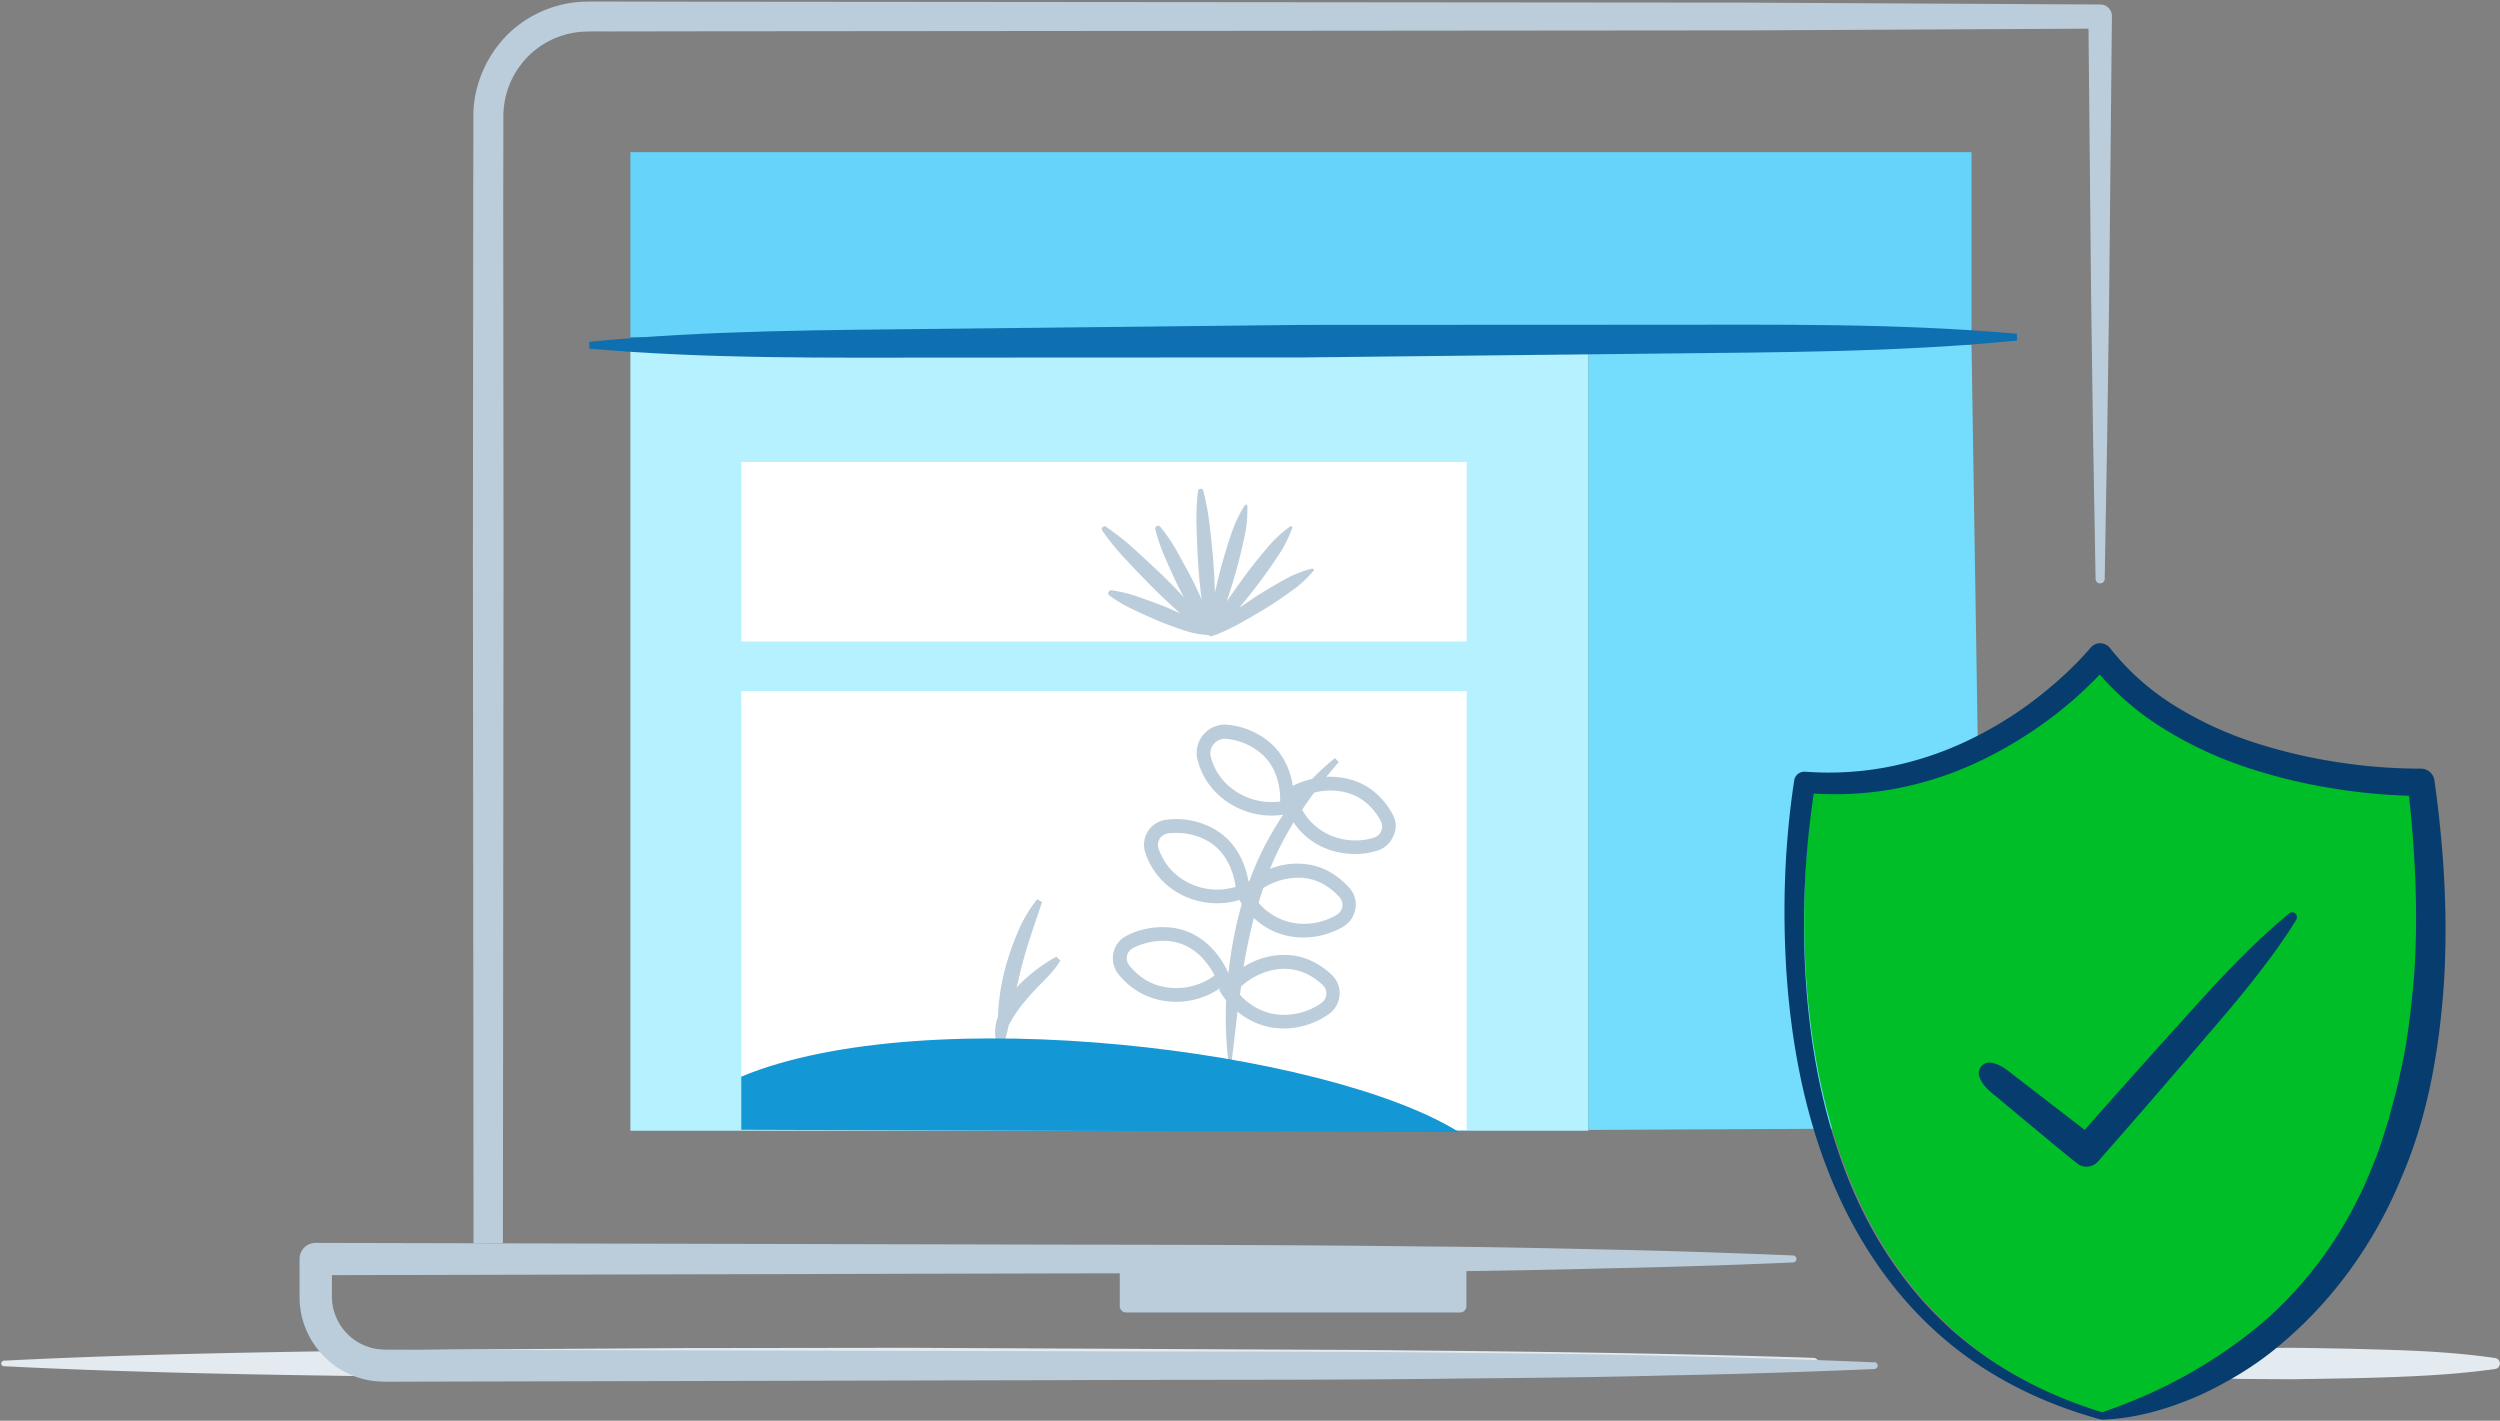 <svg width="183" height="104" viewBox="0 0 183 104" xmlns="http://www.w3.org/2000/svg"><rect x="0" y="0" width="183" height="104" fill="#808080" stroke="none"/><title>security &amp; backups image</title><g fill="none"><path d="M.304 99.6c11.032-.556 22.064-.67 33.107-.817l16.553-.102 16.554-.023 33.107.159c11.031.102 22.063.215 33.106.578.226 0 .406.182.406.409 0 .227-.18.408-.406.408-11.031.363-22.063.476-33.106.578l-33.107.16-16.554-.024-16.564-.102c-11.032-.147-22.064-.26-33.107-.816a.203.203 0 0 1-.203-.204c0-.114.102-.204.214-.204zm152.463 0c2.49-.533 4.98-.726 7.47-.817l3.73-.102 3.73-.023c2.49.023 4.981.08 7.471.159 2.49.08 4.981.227 7.471.59a.405.405 0 0 1 .35.453.408.408 0 0 1-.35.352c-2.49.352-4.98.499-7.47.59-2.49.09-4.981.124-7.472.159l-3.73-.023-3.73-.102c-2.49-.091-4.98-.284-7.47-.817a.209.209 0 0 1-.158-.25c.011-.09.068-.147.158-.17z" fill="#E3EAF0"/><path fill="#B6F1FF" d="M46.144 82.769V24.962h70.124V82.77H49.942"/><path fill="#65D3FA" d="M46.144 24.667v-13.53h98.171v13.53H51.452"/><path fill="#74DCFC" d="M144.315 25.246l.902 57.319-28.949.147V25.246h28.047"/><path fill="#FFF" d="M102.487 82.712h-48.23v-32.13h53.109v32.13m0-35.759H54.258V33.82h53.108v13.133"/><path d="M96.052 41.623a7.734 7.734 0 0 0-2.084.839 39.98 39.98 0 0 0-1.905 1.123c-.45.295-.901.6-1.352.907a63.5 63.5 0 0 0 1.307-1.633 35.44 35.44 0 0 0 1.42-1.996 9.504 9.504 0 0 0 1.15-2.2c.022-.057-.012-.114-.068-.137-.034-.01-.068-.01-.09.012a9.52 9.52 0 0 0-1.792 1.712 35.364 35.364 0 0 0-1.521 1.917 69.46 69.46 0 0 0-1.319 1.86 66.45 66.45 0 0 0 .665-2.155 40.4 40.4 0 0 0 .586-2.37 9.522 9.522 0 0 0 .26-2.461.096.096 0 0 0-.046-.08.106.106 0 0 0-.146.023 9.66 9.66 0 0 0-1.037 2.246 39.98 39.98 0 0 0-.71 2.336c-.157.601-.293 1.202-.44 1.792a48.917 48.917 0 0 0-.112-2.223c-.068-.873-.169-1.747-.26-2.609a20.235 20.235 0 0 0-.472-2.597.206.206 0 0 0-.248-.147c-.08.023-.147.09-.147.181a17.222 17.222 0 0 0-.101 2.643c.022.873.056 1.746.113 2.62.056.873.146 1.746.247 2.608v.034a29.443 29.443 0 0 0-.755-1.599c-.338-.646-.687-1.27-1.036-1.905a12.372 12.372 0 0 0-1.229-1.803.2.2 0 0 0-.293-.023c-.056.045-.09.136-.067.204.18.714.417 1.406.71 2.075.293.658.586 1.327.901 1.974.158.317.316.624.485.93-.507-.533-1.014-1.066-1.544-1.577a100.06 100.06 0 0 0-2.006-1.87 19.574 19.574 0 0 0-2.152-1.713c-.09-.069-.225-.035-.282.056a.207.207 0 0 0 0 .227 19.69 19.69 0 0 0 1.747 2.132c.62.67 1.262 1.327 1.904 1.985.643.646 1.319 1.27 1.995 1.883l.067.056c-.405-.181-.81-.363-1.217-.533a52.48 52.48 0 0 0-1.87-.68 9.6 9.6 0 0 0-1.95-.477.221.221 0 0 0-.236.182.206.206 0 0 0 .079.193c.54.397 1.115.737 1.724 1.02.597.284 1.194.556 1.803.817.608.26 1.228.476 1.859.692.608.215 1.24.34 1.882.374.011.023.034.034.056.045.056.046.124.046.192.035a13.64 13.64 0 0 0 2.028-.93 64.694 64.694 0 0 0 1.916-1.112c.63-.386 1.24-.805 1.836-1.236a8.15 8.15 0 0 0 1.657-1.52c.022-.023.022-.057.022-.09-.022-.035-.067-.057-.124-.057z" fill="#BBCDDA"/><path d="M147.64 24.928c-8.7.862-17.41.85-26.12.953l-26.121.283-26.132.012c-8.71 0-17.42.113-26.131-.658v-.499c8.699-.862 17.41-.85 26.12-.953l26.12-.283 26.132-.012c8.71 0 17.421-.113 26.132.658v.5z" fill="#0E6FB1"/><path d="M77.324 70.033a11.696 11.696 0 0 0-2.907 2.245l.27-1.122c.406-1.736 1.026-3.414 1.59-5.127l-.35-.204a9.572 9.572 0 0 0-1.42 2.404 19.305 19.305 0 0 0-.924 2.643 16.414 16.414 0 0 0-.484 2.756c-.023.26-.045.522-.045.782-.237.636-.305 1.361-.068 2.008h.203l.056-.125c.011.045.011.08.023.125h.202c.147-.454.27-.907.372-1.372.057-.102.113-.216.17-.318a9.682 9.682 0 0 1 1.047-1.474c.395-.477.823-.93 1.285-1.395.462-.465.913-.942 1.273-1.543l-.293-.283zm24.622-10.412c-.462-.862-1.341-1.984-2.84-2.483a5.531 5.531 0 0 0-2.017-.273c.293-.362.597-.725.913-1.077l-.282-.295a17.58 17.58 0 0 0-1.668 1.52 6.235 6.235 0 0 0-1.42.51c-.157-1.02-.608-2.313-1.802-3.277a5.614 5.614 0 0 0-2.941-1.191 2.06 2.06 0 0 0-2.277 1.837 1.89 1.89 0 0 0 .068.794 5.188 5.188 0 0 0 1.78 2.733 5.777 5.777 0 0 0 3.618 1.282c.293 0 .574-.023.856-.068a22.6 22.6 0 0 0-2.468 4.82l-.079.068c-.169-1.01-.72-2.801-2.479-3.822a5.7 5.7 0 0 0-3.55-.692 1.845 1.845 0 0 0-1.6 2.053c.012.136.046.272.09.397a5.326 5.326 0 0 0 2.345 2.88 5.75 5.75 0 0 0 4.53.545c.045.068.1.17.18.272a30.095 30.095 0 0 0-.98 5.092c-.248-.578-1.353-2.846-3.877-3.3a5.81 5.81 0 0 0-3.572.544 1.85 1.85 0 0 0-.823 2.473c.057.124.136.238.214.34a5.265 5.265 0 0 0 3.167 1.928c.35.068.71.102 1.06.102 1.171 0 2.31-.363 3.267-1.032l-.124.159.18.295c.102.158.214.317.338.465a27.2 27.2 0 0 0 .18 4.593h.204c.169-1.259.304-2.518.45-3.765a5.202 5.202 0 0 0 3.358 1.236h.012a5.736 5.736 0 0 0 3.301-1.044c.462-.317.755-.839.8-1.406a1.82 1.82 0 0 0-.586-1.486c-.71-.669-1.882-1.451-3.46-1.451h-.01a5.637 5.637 0 0 0-2.975.884c.203-1.213.45-2.404.755-3.584a5.144 5.144 0 0 0 3.144 1.407c.157.011.315.022.473.022a5.853 5.853 0 0 0 2.907-.782c.485-.284.823-.771.913-1.338a1.824 1.824 0 0 0-.462-1.532c-.654-.725-1.758-1.61-3.336-1.735a5.347 5.347 0 0 0-2.456.363 22.746 22.746 0 0 1 1.499-3.017c.067-.124.146-.25.225-.385a5.19 5.19 0 0 0 2.66 2.019 5.86 5.86 0 0 0 1.825.294c.552 0 1.104-.079 1.622-.238a1.86 1.86 0 0 0 1.195-1.077c.26-.5.225-1.089-.045-1.577zM86.71 64.464c-.89-.522-1.533-1.304-1.904-2.348a.85.85 0 0 1 .687-1.111c.203-.023.406-.034.62-.034a4.564 4.564 0 0 1 2.31.601c1.543.896 1.927 2.609 2.028 3.346a4.662 4.662 0 0 1-3.741-.454zm-1.476 7.78c-1.014-.181-1.87-.714-2.57-1.576a.822.822 0 0 1 .124-1.168c.046-.034.102-.068.147-.102a5.005 5.005 0 0 1 2.175-.533c.259 0 .518.022.777.068 1.747.317 2.682 1.803 3.02 2.472a4.724 4.724 0 0 1-3.673.84zm8.8-1.327c1.262 0 2.209.647 2.784 1.18a.847.847 0 0 1-.102 1.327c-.8.567-1.758.862-2.738.862h-.011c-1.567 0-2.637-.85-3.2-1.463.022-.204.056-.409.078-.613.62-.555 1.713-1.281 3.19-1.293zm1.33-6.657c1.25.102 2.152.817 2.682 1.406a.857.857 0 0 1 .214.692.853.853 0 0 1-.417.613 4.74 4.74 0 0 1-2.794.635 4.353 4.353 0 0 1-2.919-1.52l.023-.08c.101-.328.202-.669.315-.997a4.814 4.814 0 0 1 2.896-.749zm-1.656-5.591a4.774 4.774 0 0 1-3.629-1.021 4.297 4.297 0 0 1-1.442-2.212 1.067 1.067 0 0 1 .732-1.315c.09-.023.192-.046.282-.046.045 0 .079 0 .124.012a4.56 4.56 0 0 1 2.423.975c1.408 1.1 1.532 2.858 1.51 3.607zm7.403 2.155a.865.865 0 0 1-.552.499 4.657 4.657 0 0 1-2.862-.057 4.27 4.27 0 0 1-2.378-1.996c.282-.42.575-.84.879-1.248a4.622 4.622 0 0 1 2.603.068c1.194.397 1.893 1.316 2.276 2.008a.863.863 0 0 1 .034.726z" fill="#BBCDDA"/><path d="M153.736 48.847s-7.663 9.55-20.903 8.415c0 0-7.077 38.187 21.76 46.386 0 0 28.114-3.924 22.491-46.386 0 0-15.911 1.237-23.348-8.415z" fill="#00BE28"/><path d="M178.2 57.126a.998.998 0 0 0-.992-.862h-.011c-2.119 0-4.226-.17-6.31-.51a38.177 38.177 0 0 1-6.164-1.497 26.328 26.328 0 0 1-5.68-2.688 18.244 18.244 0 0 1-4.597-4.14.648.648 0 0 0-.124-.124.907.907 0 0 0-1.285.102l-.011.011c-1.228 1.44-2.75 2.801-4.316 3.98a28.035 28.035 0 0 1-5.082 3.006 24.382 24.382 0 0 1-5.6 1.77 23.046 23.046 0 0 1-5.86.317h-.045a.752.752 0 0 0-.789.647c-.721 4.752-.868 9.504-.552 14.256.338 4.74 1.194 9.47 2.885 13.938 1.69 4.469 4.26 8.63 7.752 11.875 3.482 3.277 7.832 5.477 12.373 6.702a.247.247 0 0 0 .09.012h.012c2.467-.091 4.856-.794 7.11-1.781 2.231-1.032 4.372-2.336 6.231-3.98 3.775-3.233 6.705-7.43 8.576-12.023 1.972-4.57 2.772-9.515 3.099-14.392.281-4.922-.034-9.81-.71-14.619zm-1.5 14.45c-.213 2.347-.461 4.683-1.002 6.963-.214 1.157-.563 2.268-.845 3.402-.36 1.1-.676 2.234-1.138 3.3-1.68 4.333-4.35 8.257-7.798 11.32-3.482 3.016-7.572 5.307-12.035 6.815-4.417-1.338-8.564-3.595-11.854-6.816-3.313-3.22-5.725-7.304-7.257-11.659-1.555-4.366-2.344-8.982-2.614-13.62a64.623 64.623 0 0 1 .608-13.19c1.86.113 3.719.022 5.556-.284a24.927 24.927 0 0 0 6.017-1.826 30.085 30.085 0 0 0 5.42-3.153 29.301 29.301 0 0 0 3.944-3.448 20.58 20.58 0 0 0 4.35 3.754 28.501 28.501 0 0 0 6.062 2.926 39.707 39.707 0 0 0 6.468 1.622c1.905.318 3.82.51 5.758.567.474 4.435.688 8.903.36 13.326z" fill="#073C6E"/><path fill="#00BE28" d="M145.307 78.323l7.426 5.943 15.1-17.182"/><path d="M168.058 66.914a.337.337 0 0 0-.473-.057c-1.499 1.214-2.874 2.552-4.203 3.913-1.33 1.36-2.603 2.79-3.877 4.208a748.74 748.74 0 0 0-6.907 7.734c-.97-.76-1.95-1.497-2.919-2.257l-1.882-1.451c-.653-.454-1.172-1.078-2.073-1.214a.733.733 0 0 0-.383.046.78.78 0 0 0-.44 1.009c.327.862 1.048 1.225 1.634 1.77l1.826 1.519c1.228 1.01 2.434 2.041 3.673 3.017l.012.011a1.117 1.117 0 0 0 1.532-.147 774.054 774.054 0 0 0 7.494-8.642c1.24-1.452 2.49-2.881 3.673-4.378 1.183-1.497 2.333-3.028 3.347-4.673a.381.381 0 0 0-.034-.408z" fill="#073C6E"/><path d="M137.227 99.724a659.15 659.15 0 0 0-14.964-.465c-4.992-.136-9.973-.181-14.965-.227-9.972-.136-19.945-.079-29.929-.124L47.44 98.84l-14.964-.034-3.741-.012c-.688.012-1.07-.011-1.555-.136a3.842 3.842 0 0 1-1.285-.612 3.958 3.958 0 0 1-1.521-2.36 5.132 5.132 0 0 1-.08-.714V93.34l52.906-.125 4.767-.01v2.403c0 .261.214.465.462.465h24.452c.26 0 .462-.215.462-.465v-2.563a784.38 784.38 0 0 0 10.401-.204 598.27 598.27 0 0 0 13.522-.43.254.254 0 0 0 .237-.273.265.265 0 0 0-.237-.238c-4.507-.182-9.014-.34-13.522-.431-4.507-.102-9.015-.204-13.522-.227-9.015-.113-18.03-.125-27.044-.136L23.1 90.98c-.642 0-1.172.522-1.172 1.168v2.836c0 .385.046.77.113 1.156a6.238 6.238 0 0 0 4.519 4.798c.721.204 1.6.215 2.152.204l3.741-.011 14.965-.034 29.929-.068c9.972-.046 19.945.01 29.929-.125 4.992-.046 9.972-.09 14.964-.227 4.992-.09 9.973-.25 14.965-.465a.254.254 0 0 0 .237-.272.265.265 0 0 0-.237-.238l.022.022zM153.758.329L128.021.193 102.295.17 50.855.125 44.42.113c-.552 0-1.036-.01-1.645.012a7.628 7.628 0 0 0-1.825.26 8.38 8.38 0 0 0-3.268 1.668c-1.893 1.576-3.065 4.049-3.031 6.521l-.012 6.476-.022 25.892.045 50.05h2.152l.045-50.05-.022-25.892.01-6.476c-.022-2.858 1.894-5.364 4.644-6.068.439-.113.89-.181 1.352-.192.473-.023 1.059-.012 1.577-.012l6.435-.011 51.44-.045 25.726-.023 24.858-.125.192 19.723.146 10.298.18 10.298c.035.181.204.317.384.283a.336.336 0 0 0 .282-.283l.18-10.298.146-10.298.203-20.596a.849.849 0 0 0-.834-.896z" fill="#BBCDDA"/><path d="M54.258 78.81c13.578-5.647 42.91-1.95 52.545 4.061l-52.545-.17v-3.89z" fill="#1397D5"/></g></svg>